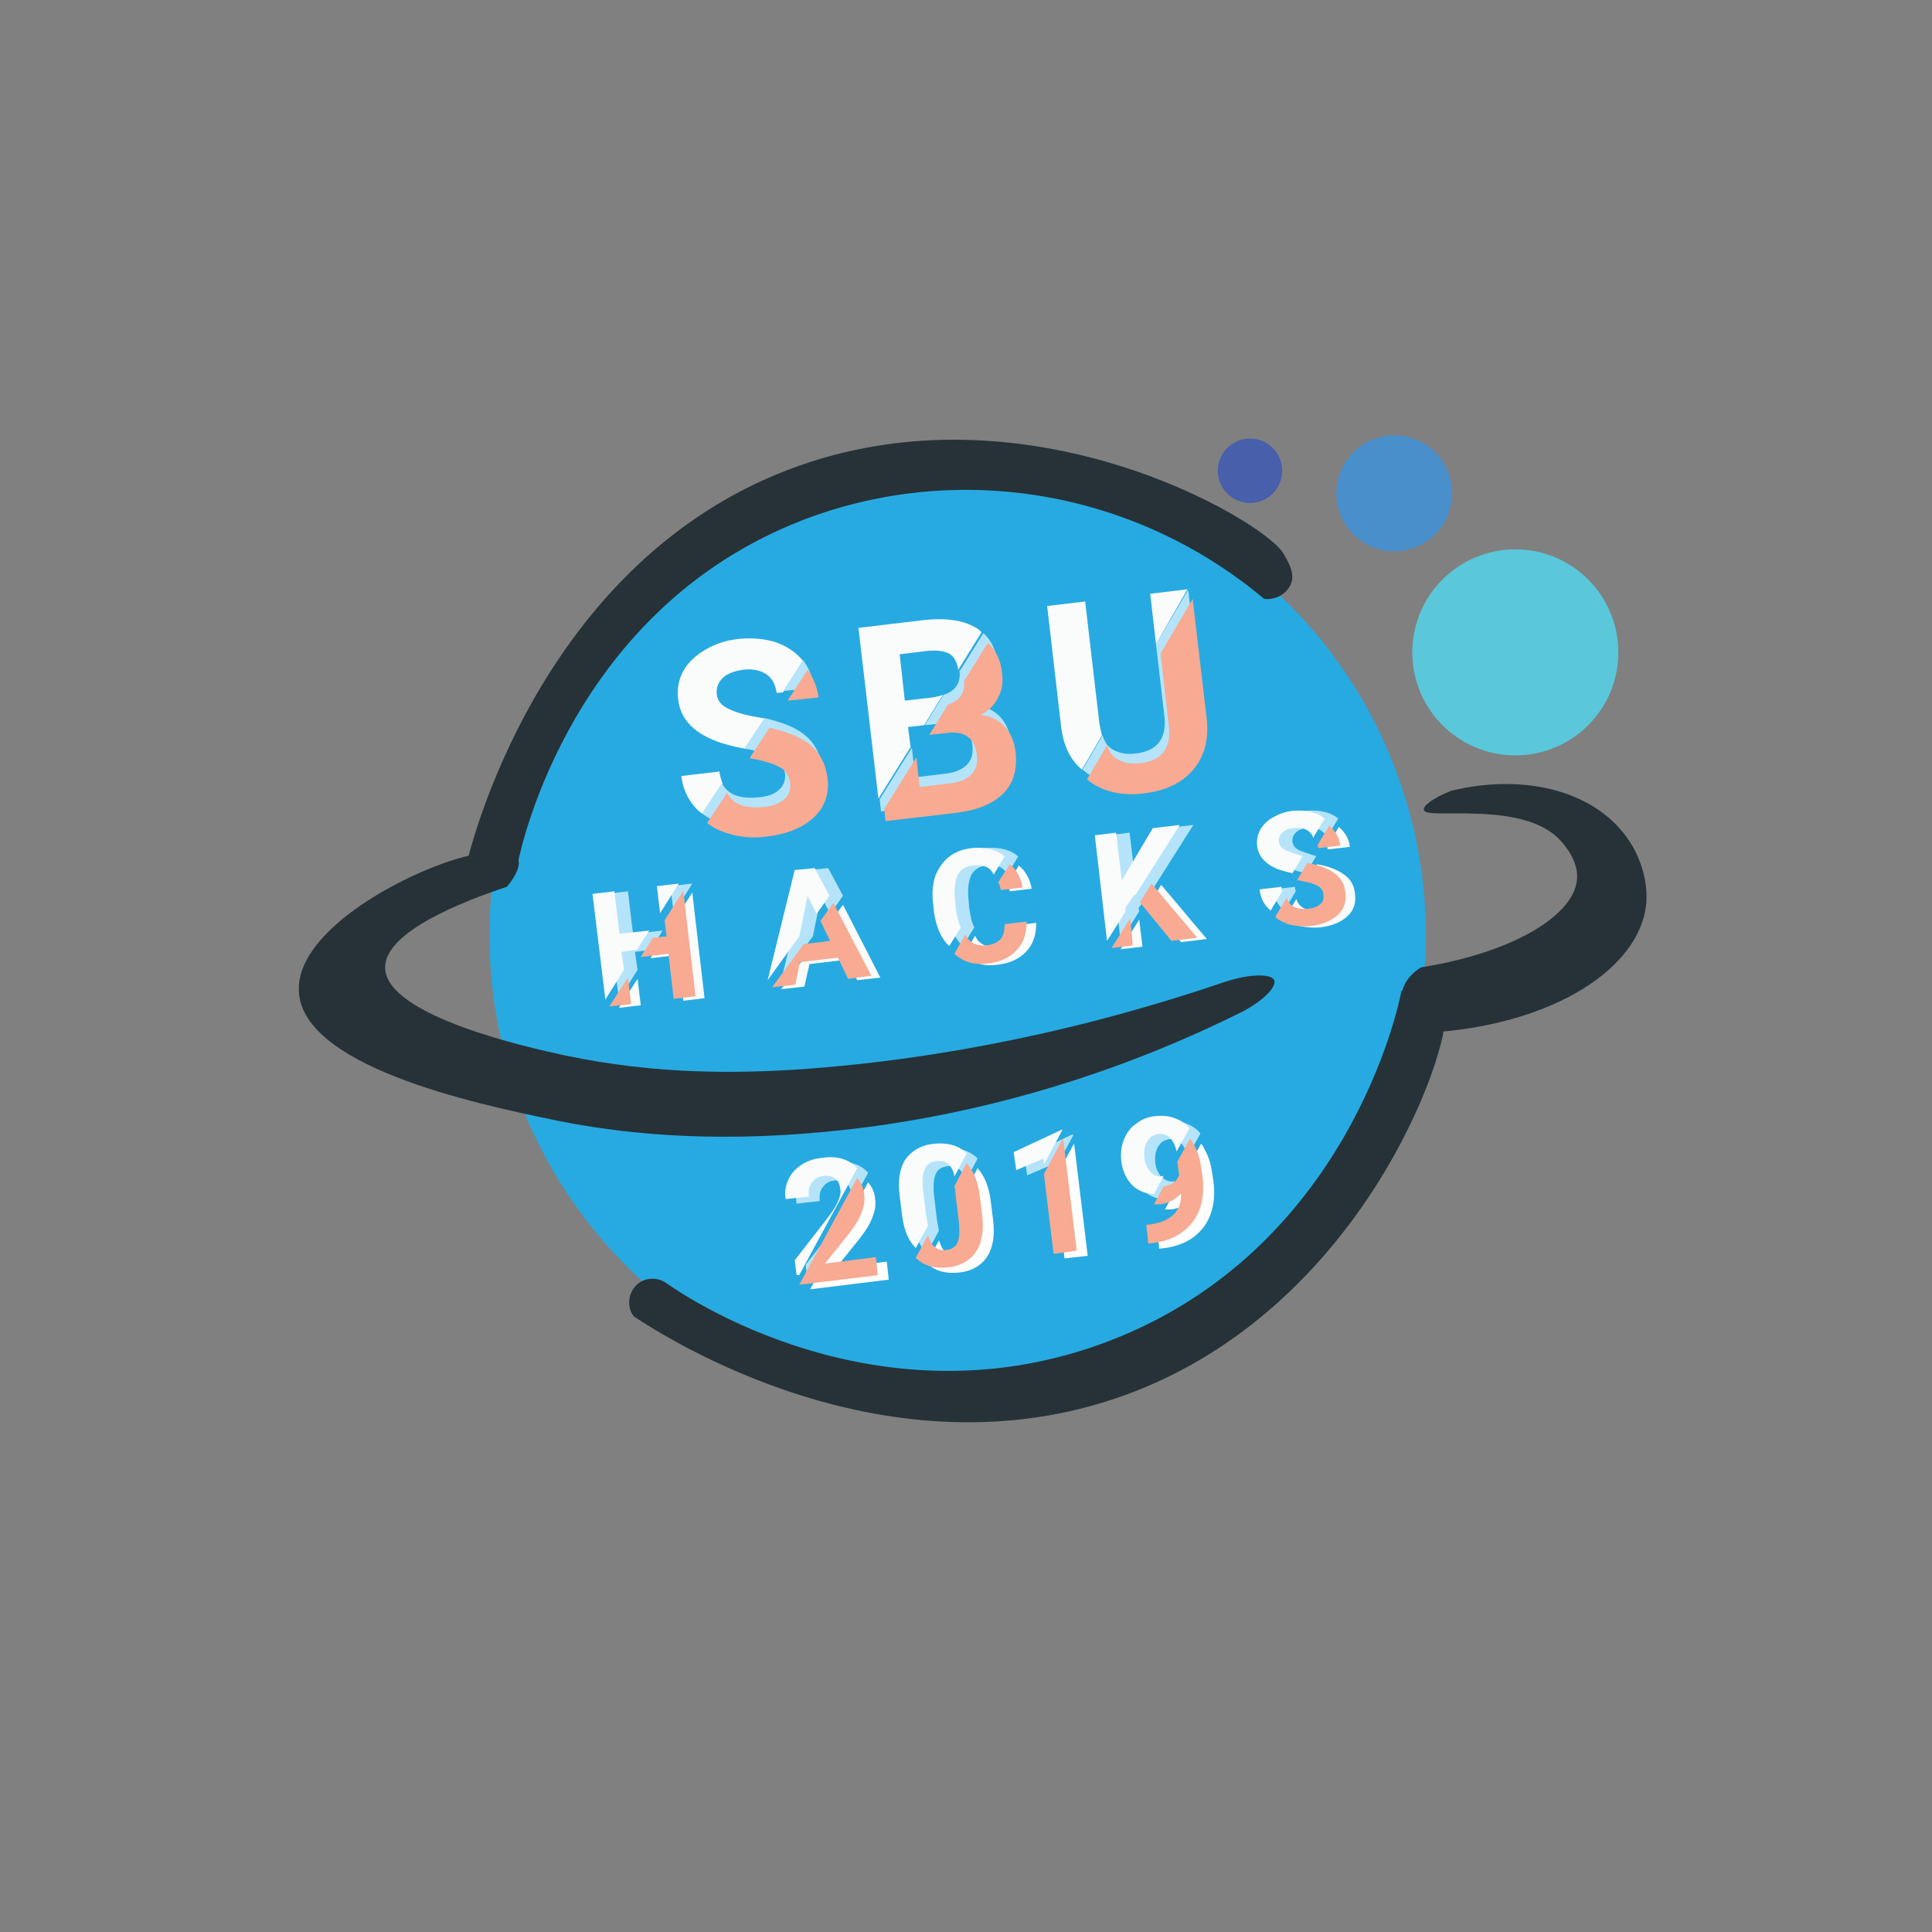 <?xml version="1.0" encoding="utf-8"?>
<!-- Generator: Adobe Illustrator 19.0.0, SVG Export Plug-In . SVG Version: 6.00 Build 0)  -->
<svg version="1.1" xmlns="http://www.w3.org/2000/svg" xmlns:xlink="http://www.w3.org/1999/xlink" x="0px" y="0px"
	 viewBox="0 0 300 300" style="enable-background:new 0 0 300 300;" xml:space="preserve">
<rect x="0" y="0" width="300" height="300" fill="#808080" stroke="none"/>
<style type="text/css">
	.st0{fill:#27AAE1;}
	.st1{fill:#263238;}
	.st2{fill:#5AC7DA;}
	.st3{fill:#488FCC;}
	.st4{fill:#485FAB;}
	.st5{fill:#FAFBFB;}
	.st6{fill:#B5E4FA;}
	.st7{fill:#F8AA92;}
	.st8{fill:#FFFFFF;}
</style>
<g id="Layer_3">
</g>
<g id="Layer_1">
	<circle id="XMLID_4_" class="st0" cx="148.7" cy="145.2" r="72.7"/>
	<path id="XMLID_3_" class="st1" d="M76.1,137.1c2,0.2,4-1.3,4.4-3.5c0.5-2.3,8.4-39.1,44.3-52.9c24.1-9.2,51.5-4.5,71.5,12.3
		c1.7,0.2,3.4-0.7,4.1-2.2c0.9-1.8-0.7-4.1-1.2-5c-3.3-5.1-39.9-26.9-76.7-12.9c-37.3,14.2-48.5,55.2-49.9,60.6
		C72.8,135.5,74.3,137,76.1,137.1z"/>
	<path id="XMLID_5_" class="st1" d="M99.1,199.3c1.3-1,3.2-1,4.6,0.1c2.3,1.6,32.7,22.6,68.6,8.8c36.9-14.2,44.9-51.9,45.3-54.3
		c0.8-0.5,2.8-1.8,4.5-1.1c1.8,0.8,2.2,3.3,2.3,4.3c0.9,5.9-12.9,46.3-49.9,59.6c-36.7,13.2-71.1-9-76.1-12.3
		C97.2,202.8,97.6,200.5,99.1,199.3z"/>
	<path id="XMLID_7_" class="st1" d="M197.8,152.1c-0.6-0.9-3.8-0.9-7.7,0.4c-27.3,9.3-50.1,12.4-65.2,13.5
		c-10.3,0.7-22.8,0.9-37.1-2.1c-5.6-1.2-27.8-6.1-28-13.6c-0.1-5.6,12-10.3,18.9-12.6c0.7-0.8,2.4-3.1,1.7-4.4
		c-0.9-1.7-5-0.9-6.8-0.6c-8,1.5-26.9,10.7-27.2,20.6C46,165.5,74,171.4,85.5,173.8c7.6,1.6,21,3.7,39.7,2.2
		c14.4-1.1,39.4-4.8,67.7-18.9C196.5,155.2,198.4,153,197.8,152.1z"/>
	<path id="XMLID_8_" class="st1" d="M220.9,160.4c-2.2-1.1-3.5-3.3-3.3-5.6c0.2-3,2.9-4.5,3.1-4.6c14.5-2.3,24.2-8.3,24.2-14.1
		c0-3.1-2.7-5.7-3-6c-4-3.8-11.4-3.8-16.3-3.8c-2.2,0-4.3,0.1-4.5-0.5c-0.2-0.7,1.5-1.9,4.2-3c11.9-2.9,22.8,0.3,27.7,7.8
		c0.5,0.7,3.4,5.3,2.5,10.7C253.7,151.2,239.9,159.5,220.9,160.4z"/>
	<circle id="XMLID_213_" class="st2" cx="235.3" cy="101.3" r="16"/>
	<circle id="XMLID_214_" class="st3" cx="216.5" cy="76.6" r="9"/>
	<circle id="XMLID_215_" class="st4" cx="194.1" cy="73.1" r="5"/>
</g>
<g id="Layer_4">
</g>
<g id="Layer_2">
	<g id="XMLID_6_">
		<path id="XMLID_27_" class="st5" d="M120.4,99.7c-1.7-0.5-3.5-0.7-5.6-0.5c-2,0.2-3.8,0.8-5.3,1.7c-1.5,0.9-2.7,2-3.4,3.3
			c-0.7,1.3-1,2.7-0.8,4.3c0.3,3,2.2,5.1,5.7,6.5c1.2,0.5,2.8,0.9,4.8,1.3l3.1-4.7c-0.5-0.1-1.1-0.2-1.6-0.3
			c-1.9-0.3-3.3-0.8-4.3-1.3c-1-0.5-1.6-1.2-1.7-2.2c-0.1-1,0.2-1.8,0.9-2.5c0.7-0.7,1.8-1.1,3.2-1.3c1.5-0.2,2.7,0.1,3.6,0.7
			c0.9,0.6,1.4,1.6,1.6,2.9l1-0.1l3.1-4.8c0-0.1-0.1-0.1-0.1-0.2C123.5,101.2,122.1,100.3,120.4,99.7z"/>
		<path id="XMLID_29_" class="st5" d="M111.7,119.8l-5.9,0.7c0.2,1.8,0.9,3.4,2,4.7c0.4,0.5,0.9,0.9,1.3,1.2l3.1-4.7
			C112,121.1,111.8,120.5,111.7,119.8z"/>
	</g>
	<g id="XMLID_1_">
		<path id="XMLID_28_" class="st6" d="M116,116.3c2.1,0.4,3.6,0.9,4.4,1.4c0.9,0.5,1.3,1.3,1.5,2.4c0.1,1-0.2,1.9-0.9,2.5
			c-0.7,0.7-1.8,1.1-3.2,1.2c-2.9,0.3-4.8-0.4-5.7-2.2l-3.1,4.7c0.9,0.7,1.9,1.2,3.2,1.6c1.9,0.6,3.9,0.8,6.1,0.5
			c3.2-0.4,5.6-1.4,7.3-3c1.7-1.6,2.4-3.7,2.1-6.1c-0.3-2.2-1.2-4-2.9-5.3c-1.4-1.1-3.5-1.9-6.1-2.5l-3.1,4.7
			C115.8,116.3,115.9,116.3,116,116.3z"/>
		<path id="XMLID_30_" class="st6" d="M126.4,106.8c-0.2-1.6-0.8-3.1-1.7-4.3l-3.1,4.8L126.4,106.8z"/>
	</g>
	<path id="XMLID_31_" class="st5" d="M151.4,97.4c-1.9-1.1-4.6-1.5-8.1-1.1l-10,1.2l3.1,26.5l5-8l-0.4-3.1l2.5-0.3l2.9-4.7
		c-0.5,0.2-1,0.3-1.6,0.4l-4.3,0.5l-0.8-7.2l4.1-0.5c1.6-0.2,2.8,0,3.6,0.4c0.8,0.5,1.2,1.3,1.4,2.5l3.6-5.8
		C152.2,97.9,151.8,97.6,151.4,97.4z"/>
	<path id="XMLID_32_" class="st6" d="M149,104.2c0.2,1.8-0.6,3.1-2.5,3.7l-2.9,4.7l2.9-0.3c2.7-0.3,4.2,0.9,4.5,3.5
		c0.1,1.2-0.1,2.1-0.8,2.9c-0.7,0.7-1.7,1.2-3.1,1.4l-5,0.6l-0.5-4.6l-5,8l0.2,1.9l11.1-1.3c3.2-0.4,5.6-1.4,7.2-3
		c1.6-1.6,2.2-3.8,1.9-6.5c-0.2-1.6-0.8-2.9-1.7-3.9c-1-1-2.2-1.6-3.7-1.8c1.2-0.6,2.1-1.5,2.7-2.7c0.6-1.1,0.8-2.4,0.6-3.8
		c-0.2-2-1-3.6-2.2-4.7l-3.6,5.8C148.9,104,149,104.1,149,104.2z"/>
	<path id="XMLID_33_" class="st6" d="M179.5,100l1.3,11.2c0.4,3.5-1.1,5.4-4.4,5.8c-1.6,0.2-2.9-0.1-3.9-0.8c-0.6-0.4-1-1.1-1.3-2
		l-3.1,5.3c0.2,0.2,0.4,0.3,0.6,0.5c2.2,1.5,4.9,2.1,8.2,1.7c3.4-0.4,5.9-1.6,7.7-3.7c1.7-2,2.4-4.6,2.1-7.7l-2.2-18.7L179.5,100z"
		/>
	<g id="XMLID_9_">
		<polygon id="XMLID_34_" class="st5" points="178.6,92.2 179.5,100 184.4,91.5 		"/>
		<path id="XMLID_35_" class="st5" d="M170.7,112.2l-2.2-18.8l-5.9,0.7l2.2,19c0.4,2.8,1.4,4.9,3.2,6.4l3.1-5.3
			C171,113.6,170.8,112.9,170.7,112.2z"/>
	</g>
	<g id="XMLID_20_">
		<polygon id="XMLID_104_" class="st5" points="99.5,156.1 99,152 96.1,156.5 		"/>
		<polygon id="XMLID_106_" class="st5" points="104.9,145.6 102.9,145.9 101,148.8 105.2,148.3 106.1,155.4 109.4,155 107.5,138.6 
			104.6,143.1 		"/>
	</g>
	<g id="XMLID_2_">
		<polygon id="XMLID_105_" class="st6" points="98.3,145 97.5,138.4 94.1,138.8 96.1,155.2 99,150.6 98.6,147.8 101,147.5 
			102.9,144.5 		"/>
		<polygon id="XMLID_107_" class="st6" points="104.6,141.8 107.5,137.2 104.1,137.6 		"/>
	</g>
	<polygon id="XMLID_108_" class="st6" points="125.5,135.1 121.3,152.2 126.2,145.4 126.2,145.5 127.5,139.1 128.9,141.9 
		130.9,139.1 128.6,134.8 	"/>
	<polygon id="XMLID_109_" class="st5" points="130.4,146.3 126.3,146.8 121.3,153.6 124.9,153.2 125.7,149.7 131.6,149 133.1,152.2 
		136.7,151.8 130.9,140.5 128.9,143.2 	"/>
	<path id="XMLID_110_" class="st6" d="M152.9,131.7c-1.4,0.2-2.5,0.6-3.5,1.4c-1,0.8-1.6,1.8-2.1,3c-0.4,1.3-0.5,2.7-0.3,4.3l0.1,1
		c0.3,2.4,1.1,4.3,2.4,5.5l1.8-2.9c-0.4-0.7-0.6-1.7-0.8-3l-0.1-1.2c-0.2-1.7,0-3,0.4-3.9c0.5-0.9,1.3-1.4,2.4-1.5
		c1-0.1,1.8,0,2.4,0.4c0.3,0.2,0.6,0.6,0.8,1l1.7-2.8c-0.2-0.1-0.3-0.3-0.5-0.4C156.4,131.8,154.8,131.5,152.9,131.7z"/>
	<g id="XMLID_21_">
		<path id="XMLID_111_" class="st5" d="M156.8,138.4l3.4-0.4c-0.3-1.6-1-2.8-2-3.6l-1.7,2.8C156.6,137.6,156.7,138,156.8,138.4z"/>
		<path id="XMLID_112_" class="st5" d="M149.7,148.3c1.4,1.3,3.1,1.8,5.2,1.5c1.9-0.2,3.4-0.9,4.5-2.1c1.1-1.2,1.5-2.6,1.5-4.4
			l-3.4,0.4c0,1-0.2,1.8-0.6,2.3c-0.5,0.5-1.2,0.9-2.3,1c-1.2,0.1-2-0.2-2.7-0.9c-0.2-0.2-0.3-0.5-0.5-0.8L149.7,148.3
			C149.6,148.3,149.7,148.3,149.7,148.3z"/>
	</g>
	<polygon id="XMLID_114_" class="st6" points="181.1,128.6 177.6,134.5 176.3,136.7 175.4,129.3 172.1,129.7 174,146.1 176.9,141.5 
		176.8,141 178.3,138.9 178.4,139 185.3,128.1 	"/>
	<g id="XMLID_22_">
		<path id="XMLID_113_" class="st5" d="M178.5,140.3l4.9,6l4-0.5c-2.4-2.8-4.7-5.6-7.1-8.4C179.7,138.4,179.1,139.4,178.5,140.3z"/>
		<polygon id="XMLID_115_" class="st5" points="177.4,147 176.9,142.8 174,147.4 		"/>
	</g>
	<g id="XMLID_24_">
		<path id="XMLID_117_" class="st6" d="M201.7,132c-0.6-0.3-0.9-0.7-1-1.2c-0.1-0.6,0.1-1.1,0.5-1.5c0.4-0.4,1-0.7,1.9-0.7
			c0.9-0.1,1.5,0,2.1,0.4c0.4,0.3,0.7,0.6,0.8,1.1l1.8-3c-0.5-0.4-1-0.7-1.7-0.9c-1-0.3-2-0.4-3.2-0.3c-1.2,0.1-2.2,0.5-3.1,1
			c-0.9,0.5-1.5,1.1-2,1.9c-0.4,0.8-0.6,1.6-0.5,2.5c0.2,1.7,1.3,2.9,3.3,3.7c0.6,0.2,1.3,0.4,2.2,0.6l1.6-2.7c-0.1,0-0.1,0-0.2,0
			C203.1,132.5,202.3,132.3,201.7,132z"/>
		<path id="XMLID_118_" class="st6" d="M201.1,137.7l-3.4,0.4c0.1,1.1,0.5,2,1.1,2.7c0.2,0.2,0.4,0.4,0.6,0.6l1.8-3
			C201.1,138.1,201.1,137.9,201.1,137.7z"/>
	</g>
	<g id="XMLID_23_">
		<path id="XMLID_116_" class="st5" d="M206.2,131.9l3.4-0.4c-0.1-1-0.5-1.8-1.1-2.5c-0.2-0.2-0.4-0.4-0.6-0.6l-1.8,3
			C206.1,131.6,206.1,131.7,206.2,131.9z"/>
		<path id="XMLID_119_" class="st5" d="M203.6,137c1.2,0.2,2.1,0.5,2.6,0.8s0.8,0.8,0.8,1.4c0.1,0.6-0.1,1.1-0.5,1.4
			c-0.4,0.4-1,0.6-1.8,0.7c-1.9,0.2-3-0.4-3.4-1.7l-1.8,3c0.6,0.5,1.2,0.8,2,1.1c1.1,0.3,2.3,0.4,3.5,0.3c1.8-0.2,3.2-0.8,4.2-1.7
			c1-0.9,1.4-2.1,1.2-3.5c-0.1-1.3-0.7-2.3-1.7-3c-0.9-0.7-2.4-1.3-4.2-1.6l-1.6,2.7C203.1,136.9,203.3,137,203.6,137z"/>
	</g>
	<g id="XMLID_82_">
		<polygon id="XMLID_84_" class="st5" points="96.2,145 95.4,138.4 92,138.8 94,155.2 96.9,150.6 96.5,147.8 98.9,147.5 
			100.8,144.5 		"/>
		<polygon id="XMLID_83_" class="st5" points="102.5,141.8 105.4,137.2 102,137.6 		"/>
	</g>
	<polygon id="XMLID_81_" class="st5" points="123.4,135.1 119.2,152.2 124.1,145.4 124.1,145.5 125.4,139.1 126.8,141.9 
		128.8,139.1 126.5,134.8 	"/>
	<path id="XMLID_80_" class="st5" d="M150.8,131.7c-1.4,0.2-2.5,0.6-3.5,1.4c-1,0.8-1.6,1.8-2.1,3c-0.4,1.3-0.5,2.7-0.3,4.3l0.1,1
		c0.3,2.4,1.1,4.3,2.4,5.5l1.8-2.9c-0.4-0.7-0.6-1.7-0.8-3l-0.1-1.2c-0.2-1.7,0-3,0.4-3.9c0.5-0.9,1.3-1.4,2.4-1.5
		c1-0.1,1.8,0,2.4,0.4c0.3,0.2,0.6,0.6,0.8,1l1.7-2.8c-0.2-0.1-0.3-0.3-0.5-0.4C154.3,131.8,152.7,131.5,150.8,131.7z"/>
	<polygon id="XMLID_79_" class="st5" points="179,128.6 175.5,134.5 174.2,136.7 173.3,129.3 170,129.7 171.9,146.1 174.8,141.5 
		174.7,141 176.2,138.9 176.3,139 183.2,128.1 	"/>
	<g id="XMLID_25_">
		<path id="XMLID_78_" class="st5" d="M199.6,132c-0.6-0.3-0.9-0.7-1-1.2c-0.1-0.6,0.1-1.1,0.5-1.5c0.4-0.4,1-0.7,1.9-0.7
			c0.9-0.1,1.5,0,2.1,0.4c0.4,0.3,0.7,0.6,0.8,1.1l1.8-3c-0.5-0.4-1-0.7-1.7-0.9c-1-0.3-2-0.4-3.2-0.3c-1.2,0.1-2.2,0.5-3.1,1
			c-0.9,0.5-1.5,1.1-2,1.9c-0.4,0.8-0.6,1.6-0.5,2.5c0.2,1.7,1.3,2.9,3.3,3.7c0.6,0.2,1.3,0.4,2.2,0.6l1.6-2.7c-0.1,0-0.1,0-0.2,0
			C201,132.5,200.2,132.3,199.6,132z"/>
		<path id="XMLID_26_" class="st5" d="M199,137.7l-3.4,0.4c0.1,1.1,0.5,2,1.1,2.7c0.2,0.2,0.4,0.4,0.6,0.6l1.8-3
			C199,138.1,199,137.9,199,137.7z"/>
	</g>
	<g id="XMLID_95_">
		<polygon id="XMLID_97_" class="st7" points="98,155.9 97.5,151.8 94.6,156.3 		"/>
		<polygon id="XMLID_96_" class="st7" points="103.5,145.4 101.4,145.6 99.5,148.6 103.8,148.1 104.6,155.1 108,154.7 106.1,138.3 
			103.2,142.9 		"/>
	</g>
	<polygon id="XMLID_94_" class="st7" points="128.9,146.1 124.8,146.6 119.9,153.3 123.5,152.9 124.2,149.4 130.1,148.7 131.7,152 
		135.3,151.5 129.4,140.2 127.4,143 	"/>
	<g id="XMLID_91_">
		<path id="XMLID_93_" class="st7" d="M155.4,138.2l3.4-0.4c-0.3-1.6-1-2.8-2-3.6L155,137C155.2,137.3,155.3,137.7,155.4,138.2z"/>
		<path id="XMLID_92_" class="st7" d="M148.2,148.1c1.4,1.3,3.1,1.8,5.2,1.5c1.9-0.2,3.4-0.9,4.5-2.1c1.1-1.2,1.5-2.6,1.5-4.4
			l-3.4,0.4c0,1-0.2,1.8-0.6,2.3c-0.5,0.5-1.2,0.9-2.3,1c-1.2,0.1-2-0.2-2.7-0.9c-0.2-0.2-0.3-0.5-0.5-0.8L148.2,148.1
			C148.2,148.1,148.2,148.1,148.2,148.1z"/>
	</g>
	<g id="XMLID_88_">
		<path id="XMLID_90_" class="st7" d="M177,140.1l4.9,6l4-0.5c-2.4-2.8-4.7-5.6-7.1-8.4C178.3,138.1,177.6,139.1,177,140.1z"/>
		<polygon id="XMLID_89_" class="st7" points="175.9,146.8 175.5,142.6 172.6,147.2 		"/>
	</g>
	<g id="XMLID_85_">
		<path id="XMLID_87_" class="st7" d="M204.7,131.7l3.4-0.4c-0.1-1-0.5-1.8-1.1-2.5c-0.2-0.2-0.4-0.4-0.6-0.6l-1.8,3
			C204.6,131.3,204.7,131.5,204.7,131.7z"/>
		<path id="XMLID_86_" class="st7" d="M202.1,136.8c1.2,0.2,2.1,0.5,2.6,0.8c0.5,0.3,0.8,0.8,0.8,1.4c0.1,0.6-0.1,1.1-0.5,1.4
			c-0.4,0.4-1,0.6-1.8,0.7c-1.9,0.2-3-0.4-3.4-1.7l-1.8,3c0.6,0.5,1.2,0.8,2,1.1c1.1,0.3,2.3,0.4,3.5,0.3c1.8-0.2,3.2-0.8,4.2-1.7
			c1-0.9,1.4-2.1,1.2-3.5c-0.1-1.3-0.7-2.3-1.7-3c-0.9-0.7-2.4-1.3-4.2-1.6l-1.6,2.7C201.6,136.7,201.9,136.7,202.1,136.8z"/>
	</g>
	<g id="XMLID_100_">
		<path id="XMLID_102_" class="st7" d="M116.8,117.8c2.1,0.4,3.6,0.9,4.4,1.4c0.9,0.5,1.3,1.3,1.5,2.4c0.1,1-0.2,1.9-0.9,2.5
			s-1.8,1.1-3.2,1.2c-2.9,0.3-4.8-0.4-5.7-2.2l-3.1,4.7c0.9,0.7,1.9,1.2,3.2,1.6c1.9,0.6,3.9,0.8,6.1,0.5c3.2-0.4,5.6-1.4,7.3-3
			c1.7-1.6,2.4-3.7,2.1-6.1c-0.3-2.2-1.2-4-2.9-5.3c-1.4-1.1-3.5-1.9-6.1-2.5l-3.1,4.7C116.6,117.8,116.7,117.8,116.8,117.8z"/>
		<path id="XMLID_101_" class="st7" d="M127.1,108.3c-0.2-1.6-0.8-3.1-1.7-4.3l-3.1,4.8L127.1,108.3z"/>
	</g>
	<path id="XMLID_99_" class="st7" d="M149.7,105.7c0.2,1.8-0.6,3.1-2.5,3.7l-2.9,4.7l2.9-0.3c2.7-0.3,4.2,0.9,4.5,3.5
		c0.1,1.2-0.1,2.1-0.8,2.9c-0.7,0.7-1.7,1.2-3.1,1.4l-5,0.6l-0.5-4.6l-5,8l0.2,1.9l11.1-1.3c3.2-0.4,5.6-1.4,7.2-3
		c1.6-1.6,2.2-3.8,1.9-6.5c-0.2-1.6-0.8-2.9-1.7-3.9c-1-1-2.2-1.6-3.7-1.8c1.2-0.6,2.1-1.5,2.7-2.7c0.6-1.1,0.8-2.4,0.6-3.8
		c-0.2-2-1-3.6-2.2-4.7l-3.6,5.8C149.7,105.5,149.7,105.6,149.7,105.7z"/>
	<path id="XMLID_98_" class="st7" d="M180.2,101.5l1.3,11.2c0.4,3.5-1.1,5.4-4.4,5.8c-1.6,0.2-2.9-0.1-3.9-0.8c-0.6-0.4-1-1.1-1.3-2
		l-3.1,5.3c0.2,0.2,0.4,0.3,0.6,0.5c2.2,1.5,4.9,2.1,8.2,1.7c3.4-0.4,5.9-1.6,7.7-3.7c1.7-2,2.4-4.6,2.1-7.7L185.2,93L180.2,101.5z"
		/>
	<g id="XMLID_120_">
		<path id="XMLID_140_" class="st8" d="M138,198.7l-0.3-2.8l-7.9,1l3.7-4.6c1-1.3,1.7-2.4,2-3.4c0.4-0.9,0.5-1.8,0.4-2.7
			c-0.1-1.1-0.5-1.9-1.1-2.6l-9,16.6L138,198.7z"/>
		<path id="XMLID_141_" class="st8" d="M150.1,186.5l0.5,4.1c0.1,1.4,0.1,2.4-0.2,3.1c-0.3,0.7-0.9,1.1-1.8,1.2
			c-0.9,0.1-1.6-0.2-2.1-0.8c-0.3-0.4-0.5-0.9-0.7-1.5l-1.9,3.5c0.1,0.1,0.1,0.2,0.2,0.2c1.2,1.1,2.8,1.5,4.8,1.3
			c2-0.2,3.5-1.1,4.4-2.5c0.9-1.4,1.2-3.3,0.9-5.7l-0.4-3.2c-0.3-2.1-1-3.7-2-4.8l-1.9,3.6C150,185.5,150.1,185.9,150.1,186.5z"/>
		<polygon id="XMLID_144_" class="st8" points="165.3,195.4 168.9,195 166.8,177.7 166.7,177.7 163.8,183.1 		"/>
		<path id="XMLID_145_" class="st8" d="M186.5,177.6l-2,3.6c0,0.2,0.1,0.4,0.1,0.7l0.2,1.4c-0.2,0.4-0.4,0.8-0.8,1.1
			c-0.4,0.3-0.9,0.5-1.5,0.6c0,0,0,0-0.1,0l-1.5,2.8c0.3,0,0.6,0,1,0c1.3-0.2,2.3-0.7,3.2-1.7c0.1,2.7-1.5,4.3-4.6,4.8l-0.8,0.1
			l0.3,2.9l0.9-0.1c2.8-0.4,4.8-1.6,6.1-3.4c1.3-1.8,1.8-4.2,1.4-7.1l-0.2-1.3c-0.2-1.4-0.6-2.6-1.2-3.6
			C186.9,178.1,186.7,177.8,186.5,177.6z"/>
	</g>
	<g id="XMLID_103_">
		<path id="XMLID_139_" class="st6" d="M129.3,180.5c-1.2,0.1-2.3,0.5-3.2,1.1c-0.9,0.6-1.6,1.4-2,2.3c-0.4,0.9-0.6,1.9-0.4,3
			l3.6-0.4c-0.1-0.9,0-1.6,0.5-2.2c0.4-0.6,1-0.9,1.8-1c0.8-0.1,1.4,0.1,1.8,0.4c0.5,0.4,0.7,1,0.8,1.7c0.1,0.6-0.1,1.2-0.4,1.9
			c-0.3,0.7-0.8,1.5-1.5,2.4l-5.2,6.7l0.3,2.3l0.4,0l9-16.6c-0.3-0.3-0.6-0.6-0.9-0.8C132.7,180.5,131.2,180.3,129.3,180.5z"/>
		<path id="XMLID_142_" class="st6" d="M146.7,178.4c-2,0.2-3.4,1.1-4.4,2.4c-0.9,1.4-1.2,3.3-0.9,5.7l0.4,3.2
			c0.3,2.2,1,3.8,2.1,4.9l1.9-3.5c-0.1-0.5-0.2-1-0.3-1.6l-0.5-4.2c-0.1-1.3,0-2.3,0.3-3c0.3-0.7,0.9-1.1,1.8-1.2
			c0.9-0.1,1.6,0.1,2.1,0.7c0.3,0.4,0.6,0.9,0.7,1.7l1.9-3.6c-0.1-0.1-0.2-0.2-0.3-0.3C150.3,178.6,148.7,178.1,146.7,178.4z"/>
		<polygon id="XMLID_143_" class="st6" points="159.1,179.7 159.5,182.5 163.7,180.7 163.8,181.6 166.7,176.2 166.4,176.2 		"/>
		<path id="XMLID_146_" class="st6" d="M180.4,182.8c-0.5-0.5-0.9-1.3-1-2.2c-0.1-0.9,0-1.8,0.4-2.5c0.4-0.7,1-1.1,1.7-1.2
			c0.8-0.1,1.5,0.1,2,0.7c0.4,0.5,0.7,1.1,0.9,2l2-3.6c-0.5-0.6-1.1-1.1-1.9-1.4c-1-0.5-2.1-0.6-3.3-0.5c-1.2,0.1-2.2,0.5-3.1,1.2
			c-0.9,0.6-1.5,1.5-1.9,2.5c-0.4,1-0.5,2.1-0.4,3.2c0.2,1.8,0.9,3.1,2,4.1c0.9,0.7,1.9,1.1,3.1,1.1l1.5-2.8
			C181.6,183.6,181,183.3,180.4,182.8z"/>
	</g>
	<g id="XMLID_15_">
		<path id="XMLID_19_" class="st7" d="M136.3,198l-0.3-2.8l-7.9,1l3.7-4.6c1-1.3,1.7-2.4,2-3.4c0.4-0.9,0.5-1.8,0.4-2.7
			c-0.1-1.1-0.5-1.9-1.1-2.6l-9,16.6L136.3,198z"/>
		<path id="XMLID_18_" class="st7" d="M148.4,185.7l0.5,4.1c0.1,1.4,0.1,2.4-0.2,3.1c-0.3,0.7-0.9,1.1-1.8,1.2
			c-0.9,0.1-1.6-0.2-2.1-0.8c-0.3-0.4-0.5-0.9-0.7-1.5l-1.9,3.5c0.1,0.1,0.1,0.2,0.2,0.2c1.2,1.1,2.8,1.5,4.8,1.3
			c2-0.2,3.5-1.1,4.4-2.5c0.9-1.4,1.2-3.3,0.9-5.7l-0.4-3.2c-0.3-2.1-1-3.7-2-4.8l-1.9,3.6C148.3,184.7,148.4,185.2,148.4,185.7z"/>
		<polygon id="XMLID_17_" class="st7" points="163.6,194.7 167.2,194.2 165.1,176.9 165,176.9 162.1,182.3 		"/>
		<path id="XMLID_16_" class="st7" d="M184.8,176.8l-2,3.6c0,0.2,0.1,0.4,0.1,0.7l0.2,1.4c-0.2,0.4-0.4,0.8-0.8,1.1
			c-0.4,0.3-0.9,0.5-1.5,0.6c0,0,0,0-0.1,0l-1.5,2.8c0.3,0,0.6,0,1,0c1.3-0.2,2.3-0.7,3.2-1.7c0.1,2.7-1.5,4.3-4.6,4.8l-0.8,0.1
			l0.3,2.9l0.9-0.1c2.8-0.4,4.8-1.6,6.1-3.4c1.3-1.8,1.8-4.2,1.4-7.1l-0.2-1.3c-0.2-1.4-0.6-2.6-1.2-3.6
			C185.2,177.3,185,177.1,184.8,176.8z"/>
	</g>
	<g id="XMLID_10_">
		<path id="XMLID_14_" class="st5" d="M127.6,179.8c-1.2,0.1-2.3,0.5-3.2,1.1c-0.9,0.6-1.6,1.4-2,2.3c-0.4,0.9-0.6,1.9-0.4,3
			l3.6-0.4c-0.1-0.9,0-1.6,0.5-2.2c0.4-0.6,1-0.9,1.8-1c0.8-0.1,1.4,0.1,1.8,0.4c0.5,0.4,0.7,1,0.8,1.7c0.1,0.6-0.1,1.2-0.4,1.9
			c-0.3,0.7-0.8,1.5-1.5,2.4l-5.2,6.7l0.3,2.3l0.4,0l9-16.6c-0.3-0.3-0.6-0.6-0.9-0.8C131,179.8,129.5,179.5,127.6,179.8z"/>
		<path id="XMLID_13_" class="st5" d="M145,177.6c-2,0.2-3.4,1.1-4.4,2.4c-0.9,1.4-1.2,3.3-0.9,5.7l0.4,3.2c0.3,2.2,1,3.8,2.1,4.9
			l1.9-3.5c-0.1-0.5-0.2-1-0.3-1.6l-0.5-4.2c-0.1-1.3,0-2.3,0.3-3c0.3-0.7,0.9-1.1,1.8-1.2c0.9-0.1,1.6,0.1,2.1,0.7
			c0.3,0.4,0.6,0.9,0.7,1.7l1.9-3.6c-0.1-0.1-0.2-0.2-0.3-0.3C148.6,177.8,147,177.4,145,177.6z"/>
		<polygon id="XMLID_12_" class="st5" points="157.4,178.9 157.8,181.7 162,179.9 162.1,180.8 165,175.4 164.7,175.5 		"/>
		<path id="XMLID_11_" class="st5" d="M178.7,182c-0.5-0.5-0.9-1.3-1-2.2c-0.1-0.9,0-1.8,0.4-2.5c0.4-0.7,1-1.1,1.7-1.2
			c0.8-0.1,1.5,0.1,2,0.7c0.4,0.5,0.7,1.1,0.9,2l2-3.6c-0.5-0.6-1.1-1.1-1.9-1.4c-1-0.5-2.1-0.6-3.3-0.5c-1.2,0.1-2.2,0.5-3.1,1.2
			c-0.9,0.6-1.5,1.5-1.9,2.5c-0.4,1-0.5,2.1-0.4,3.2c0.2,1.8,0.9,3.1,2,4.1c0.9,0.7,1.9,1.1,3.1,1.1l1.5-2.8
			C179.9,182.8,179.2,182.6,178.7,182z"/>
	</g>
</g>
</svg>
